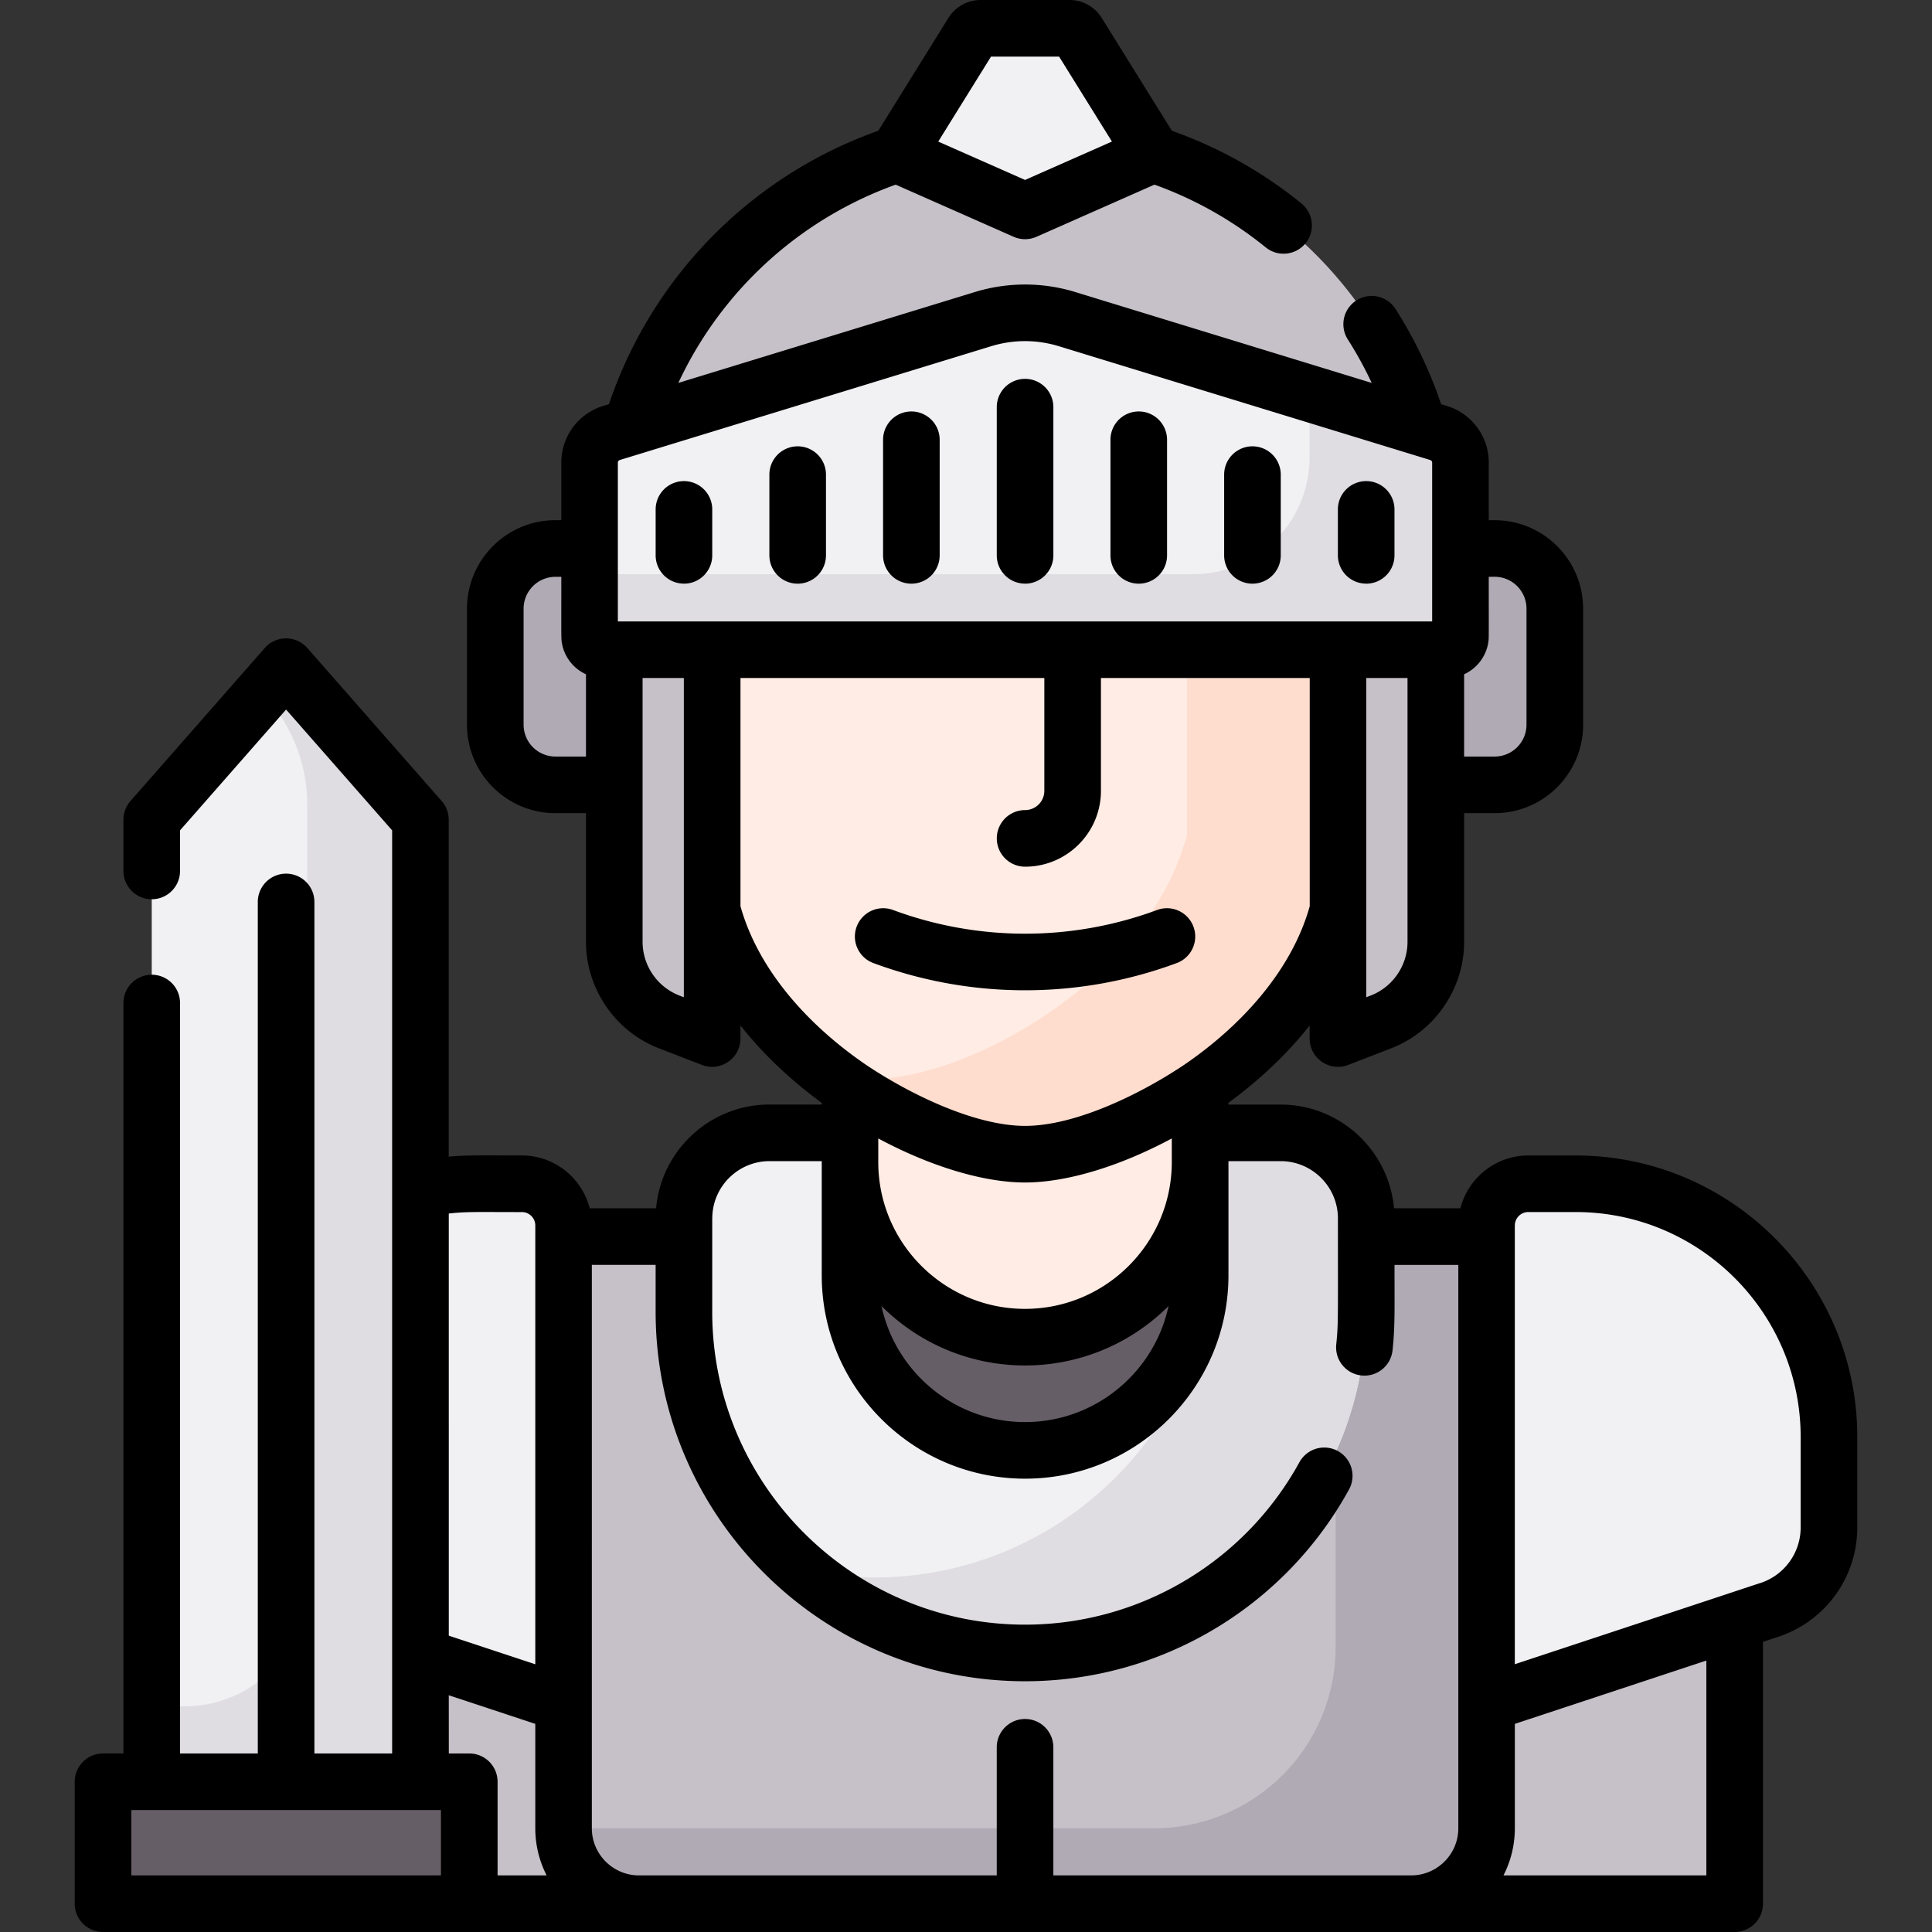 <svg xmlns="http://www.w3.org/2000/svg" height="512" width="512" xmlns:v="https://vecta.io/nano"><rect width="100%" height="100%" fill="#333333" stroke="none"/><path d="M383.414 172.18H159.892c-2.007 0-3.635-1.627-3.635-3.635v-45.922c0-3.627 2.368-6.83 5.836-7.892l98.394-30.15c7.276-2.23 15.054-2.23 22.33 0l98.394 30.15c3.468 1.063 5.836 4.265 5.836 7.892v45.922c.002 2.008-1.626 3.635-3.633 3.635z" fill="#f1f1f4"/><path d="M381.212 114.732l-34.164-10.47v16.98c0 17.087-13.852 30.938-30.938 30.938H156.257v16.365c0 2.007 1.627 3.635 3.635 3.635h223.522c2.007 0 3.635-1.627 3.635-3.635v-45.922c0-3.627-2.368-6.83-5.837-7.892z" fill="#dfdde2"/><path d="M188.725 241.168c10.1 38.693 58.34 64.704 82.928 64.704s72.828-26.012 82.928-64.706V172.18H188.725z" fill="#ffece4"/><path d="M314.58 172.18v48.985c-10.1 38.694-58.34 64.706-82.928 64.706-3.577 0-7.654-.55-12.04-1.6 17.613 13.655 38.444 21.6 52.04 21.6 24.588 0 72.83-26.012 82.928-64.706V172.18z" fill="#ffddce"/><path d="M396.1 145.35h-9.06v23.196c0 2.007-1.627 3.635-3.635 3.635h-2.9v35.813h15.594c8.803 0 15.94-7.136 15.94-15.94V161.3a15.94 15.94 0 0 0-15.939-15.939zm-239.853 23.197V145.35h-9.06c-8.803 0-15.94 7.136-15.94 15.94v30.764c0 8.803 7.136 15.94 15.94 15.94h15.594V172.18h-2.9c-2.007-.001-3.635-1.628-3.635-3.635z" fill="#afaab4"/><path d="M305.59 40.887l-33.938 15-33.938-15L257.7 8.725a2.59 2.59 0 0 1 2.203-1.225h23.5a2.59 2.59 0 0 1 2.203 1.225z" fill="#f1f1f4"/><path d="M375.97 113.126L282.818 84.58c-7.276-2.23-15.054-2.23-22.33 0l-93.152 28.545c10.194-34.105 36.657-61.2 70.382-72.243l33.935 15.005 33.938-15c33.725 11.054 60.185 38.132 70.38 72.238zM162.8 249.623a22.72 22.72 0 0 0 14.546 21.199l11.388 4.4V172.18H162.8zm191.792-77.443V275.2l11.387-4.4a22.72 22.72 0 0 0 14.546-21.199v-77.44h-25.933z" fill="#c6c1c8"/><path d="M468.912 426.645l-74.952 24.777V324.767a11.06 11.06 0 0 1 11.059-11.059h12.584c37.063 0 67.11 30.046 67.11 67.11v23.966a23.03 23.03 0 0 1-15.8 21.862z" fill="#f1f1f4"/><path d="M271.653 354.363c-25.622 0-46.393-20.77-46.393-46.393v30c0 25.622 20.77 46.393 46.393 46.393s46.393-20.77 46.393-46.393v-30c0 25.622-20.77 46.393-46.393 46.393z" fill="#665e66"/><path d="M225.26 288.376v19.593c0 25.622 20.77 46.393 46.393 46.393s46.393-20.77 46.393-46.393v-19.593c-16.264 11.125-34.225 17.496-46.393 17.496s-30.13-6.37-46.393-17.496z" fill="#ffece4"/><path d="M393.96 451.422V327.708 484.5c0 11.046-8.954 20-20 20h85.75v-74.813z" fill="#c6c1c8"/><path d="M111.422 472.187h-71.21V217.23l35.605-40.556 35.604 40.556z" fill="#f1f1f4"/><path d="M75.818 176.673l-6.22 7.086 1.273 1.45a42.46 42.46 0 0 1 10.552 28.015V419.69c0 17.947-14.55 32.496-32.496 32.496h-8.713v20h71.21V217.23z" fill="#dfdde2"/><path d="M27.29 472.187h97.058V504.5H27.29z" fill="#665e66"/><path d="M138.288 313.708h-12.584a67.4 67.4 0 0 0-14.282 1.523v123.654l37.924 12.537V324.767a11.06 11.06 0 0 0-11.058-11.059z" fill="#f1f1f4"/><path d="M169.347 504.5c-11.046 0-20-8.954-20-20v-33.078l-37.924-12.537v33.302h12.924V504.5z" fill="#c6c1c8"/><path d="M362.053 347.65c0 49.926-40.473 90.4-90.4 90.4s-90.4-40.473-90.4-90.4v-24.763c0-12.522 10.15-22.673 22.674-22.673h21.334v37.757c0 25.622 20.77 46.393 46.393 46.393s46.393-20.77 46.393-46.393v-37.757h21.333c12.522 0 22.674 10.15 22.674 22.673z" fill="#f1f1f4"/><path d="M339.38 300.213h-17.483c.103.877.156 1.77.156 2.674v24.763c0 49.927-40.473 90.4-90.4 90.4-6.57 0-12.975-.7-19.146-2.032 15.853 13.727 36.53 22.032 59.146 22.032 49.926 0 90.4-40.473 90.4-90.4v-24.763c0-12.523-10.15-22.674-22.673-22.674z" fill="#dfdde2"/><path d="M362.053 347.65c0 49.926-40.473 90.4-90.4 90.4s-90.4-40.473-90.4-90.4v-19.942h-31.906V484.5c0 11.046 8.954 20 20 20H373.96c11.046 0 20-8.954 20-20V327.708h-31.906z" fill="#c6c1c8"/><path d="M362.053 327.708v19.942c0 13.354-2.896 26.032-8.094 37.44v51.36c0 26.538-21.514 48.052-48.052 48.052h-156.56c0 11.046 8.954 20 20 20H373.96c11.046 0 20-8.954 20-20V327.708z" fill="#afaab4"/><path d="M181.253 154.68a7.5 7.5 0 0 0 7.5-7.5V135a7.5 7.5 0 1 0-15 0v12.17a7.5 7.5 0 0 0 7.5 7.5zm30.14 0a7.5 7.5 0 0 0 7.5-7.5v-21.4a7.5 7.5 0 1 0-15 0v21.4a7.5 7.5 0 0 0 7.5 7.5zm30.13 0a7.5 7.5 0 0 0 7.5-7.5v-30.64a7.5 7.5 0 1 0-15 0v30.64a7.5 7.5 0 0 0 7.5 7.5zm30.13 0a7.5 7.5 0 0 0 7.5-7.5V107.9a7.5 7.5 0 1 0-15 0v39.27a7.5 7.5 0 0 0 7.5 7.5zm30.13 0a7.5 7.5 0 0 0 7.5-7.5v-30.64a7.5 7.5 0 1 0-15 0v30.64a7.5 7.5 0 0 0 7.5 7.5zm30.13 0a7.5 7.5 0 0 0 7.5-7.5v-21.4a7.5 7.5 0 1 0-15 0v21.4a7.5 7.5 0 0 0 7.5 7.5zm30.14 0a7.5 7.5 0 0 0 7.5-7.5V135a7.5 7.5 0 1 0-15 0v12.17a7.5 7.5 0 0 0 7.5 7.5zm-50.195 100.54a7.5 7.5 0 1 0-5.219-14.063 100.6 100.6 0 0 1-69.973 0 7.5 7.5 0 0 0-9.641 4.422c-1.44 3.883.54 8.2 4.422 9.64a115.6 115.6 0 0 0 80.41 0zM27.3 512h432.4a7.5 7.5 0 0 0 7.5-7.5v-69.394l4.056-1.34c12.527-4.142 20.944-15.8 20.944-28.983v-23.966c0-41.14-33.47-74.6-74.6-74.6h-12.583c-8.66 0-15.955 5.964-17.992 14h-17.6c-1.36-15.388-14.32-27.495-30.056-27.495h-13.834v-.456c8.443-6.176 15.7-13.1 21.536-20.503v3.458c0 5.27 5.303 8.887 10.198 6.998l11.387-4.4c11.573-4.462 19.35-15.794 19.35-28.197v-34.128h8.094c12.925 0 23.44-10.515 23.44-23.44V161.3c0-12.925-10.515-23.44-23.44-23.44h-1.56v-15.227a15.67 15.67 0 0 0-11.139-15.063l-1.486-.455a115.85 115.85 0 0 0-12.083-25.223 7.5 7.5 0 1 0-12.648 8.064 101.26 101.26 0 0 1 6.332 11.52l-78.5-24.066a45.42 45.42 0 0 0-26.725 0l-78.52 24.062a101.4 101.4 0 0 1 57.595-52.538l31.255 13.814a7.5 7.5 0 0 0 6.064 0l31.255-13.814c10.7 3.838 20.598 9.425 29.5 16.63 3.235 2.622 7.956 2.095 10.55-1.104a7.5 7.5 0 0 0-1.104-10.549 115.75 115.75 0 0 0-34.33-19.26L291.977 4.77A10.03 10.03 0 0 0 283.402 0h-23.5c-3.512 0-6.716 1.78-8.573 4.766L232.76 34.65a116.39 116.39 0 0 0-71.38 72.457l-1.485.455a15.67 15.67 0 0 0-11.139 15.063v15.227h-1.56c-12.925 0-23.44 10.515-23.44 23.44v30.764c0 12.925 10.515 23.44 23.44 23.44h8.094v34.128c0 12.403 7.775 23.734 19.348 28.197l11.388 4.392c4.904 1.9 10.198-1.73 10.198-6.998v-3.457c5.846 7.403 13.092 14.326 21.535 20.5v.456h-13.833c-15.735 0-28.696 12.107-30.055 27.495h-17.6c-2.037-8.036-9.33-14-17.992-14-10.232 0-14.588-.126-19.366.306V217.23a7.5 7.5 0 0 0-1.864-4.948l-35.604-40.556c-2.98-3.395-8.282-3.406-11.272 0L34.577 212.28a7.51 7.51 0 0 0-1.864 4.948v13.584a7.5 7.5 0 1 0 15 0v-10.76l28.104-32.013 28.104 32.013v244.633H83.318v-225.66a7.5 7.5 0 1 0-15 0v225.66H47.714V265.813a7.5 7.5 0 1 0-15 0v198.874H27.3a7.5 7.5 0 0 0-7.5 7.5V504.5a7.5 7.5 0 0 0 7.499 7.5zM262.63 15h18.044l14 22.516-23.013 10.17-23.014-10.17zM452.2 497h-53.76a27.33 27.33 0 0 0 3.009-12.5v-27.658l50.75-16.777zm-50.75-172.233c0-1.962 1.597-3.56 3.56-3.56h12.583c32.87 0 59.6 26.74 59.6 59.6v23.966a15.5 15.5 0 0 1-10.652 14.741c-.1 0 2.845-.94-65.1 21.52V324.767zm-90.914-16.797c0 21.445-17.447 38.893-38.893 38.893s-38.893-17.447-38.893-38.893v-6.267c13.7 7.35 27.805 11.67 38.893 11.67s25.202-4.32 38.893-11.67zm-.86 38.146c-3.754 17.548-19.382 30.747-38.034 30.747s-34.28-13.2-38.034-30.747c21.05 20.987 54.998 21.008 76.068 0zm63.328-96.493c0 6.247-3.916 11.954-9.745 14.2l-1.188.458v-84.6h10.934l-.001 69.942zm23.094-96.772a8.45 8.45 0 0 1 8.439 8.439v30.765a8.45 8.45 0 0 1-8.439 8.439h-8.094v-21.8c3.4-1.554 5.93-4.787 6.44-8.706.133-1.064.092-.07.092-17.128zm-133.424-61.1c5.865-1.798 12.068-1.798 17.936 0l98.395 30.152a.75.75 0 0 1 .533.721v42.057h-215.8v-42.057a.75.75 0 0 1 .533-.721l98.394-30.152zM147.197 200.495a8.45 8.45 0 0 1-8.439-8.44V161.3a8.45 8.45 0 0 1 8.439-8.439h1.56c0 16.94-.073 16.45.22 17.903.705 3.493 3.067 6.45 6.314 7.93v21.8zm32.838 63.33a15.32 15.32 0 0 1-9.744-14.202v-69.94h10.934v84.602zm16.2-23.653v-60.5h80.523v29.913a5.11 5.11 0 0 1-5.096 5.096 7.5 7.5 0 1 0 0 15c11.08 0 20.096-9.015 20.096-20.096V179.68h55.333v60.488c-4.824 17.2-18.33 31.805-33.203 41.97-11.42 7.668-28.766 16.233-42.226 16.233-13.428 0-30.857-8.573-42.214-16.224-14.823-10.137-28.372-24.7-33.213-41.977zm-7.472 82.715c0-8.367 6.807-15.173 15.173-15.173h13.833v30.257c0 29.716 24.176 53.893 53.893 53.893s53.893-24.176 53.893-53.893v-30.257h13.834c8.367 0 15.174 6.807 15.174 15.173 0 27.324.113 27.992-.443 33.4a7.5 7.5 0 0 0 6.691 8.229c4.13.425 7.805-2.572 8.23-6.7.66-6.394.522-9.965.522-22.605h16.906V484.5c0 6.893-5.607 12.5-12.5 12.5h-94.82v-33.95a7.5 7.5 0 1 0-15 0V497h-94.806c-6.893 0-12.5-5.607-12.5-12.5V335.208h16.906v12.442c0 53.982 43.917 97.9 97.9 97.9 35.737 0 68.637-19.476 85.858-50.826a7.5 7.5 0 1 0-13.147-7.222c-14.587 26.553-42.448 43.048-72.712 43.048-45.7 0-82.9-37.2-82.9-82.9l.003-24.764zm-50.465-1.678c1.962 0 3.56 1.596 3.56 3.56v116.277l-22.925-7.578V321.6c4.76-.538 7.586-.382 19.366-.382zm-19.366 128.056l22.925 7.578V484.5a27.33 27.33 0 0 0 3.009 12.5h-13v-24.813a7.5 7.5 0 0 0-7.5-7.5h-5.425zm-2.075 30.423V497H34.8v-17.313z"/></svg>